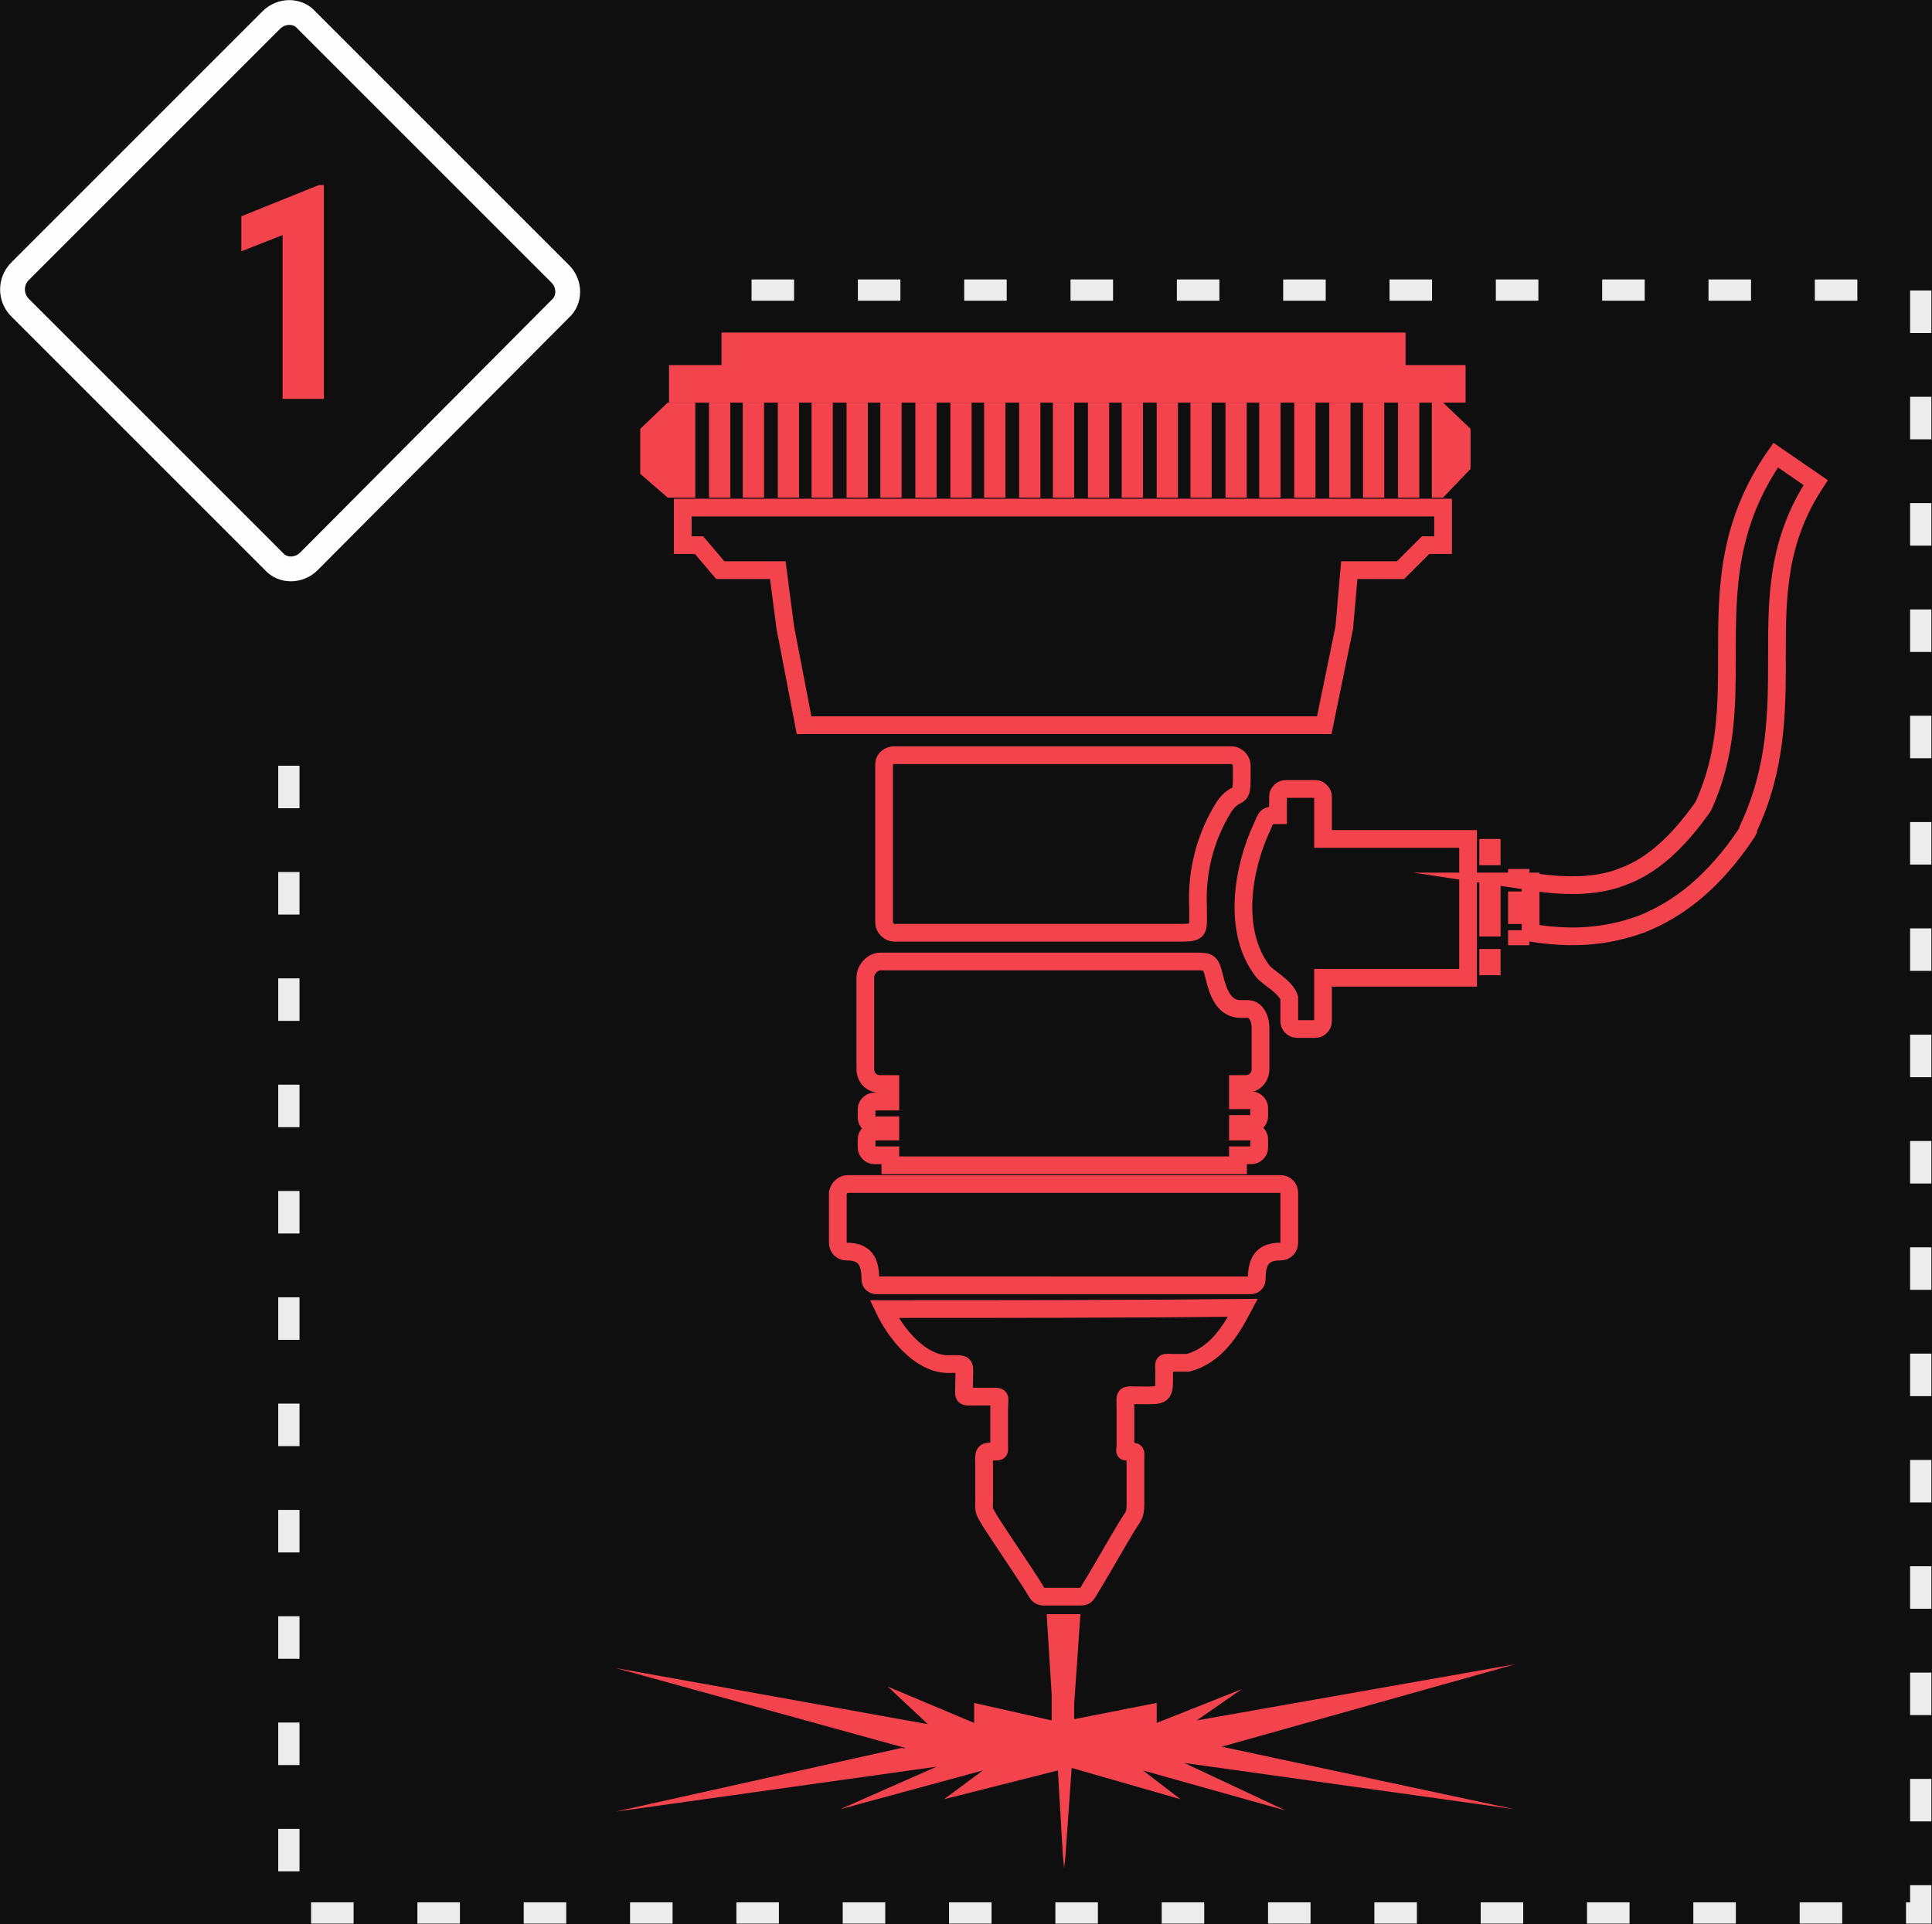 <?xml version="1.0" encoding="utf-8"?>
<!-- Generator: Adobe Illustrator 24.1.0, SVG Export Plug-In . SVG Version: 6.00 Build 0)  -->
<svg version="1.1" id="Слой_1" xmlns="http://www.w3.org/2000/svg" xmlns:xlink="http://www.w3.org/1999/xlink" x="0px" y="0px"
	 viewBox="0 0 154.5 153.9" style="enable-background:new 0 0 154.5 153.9;" xml:space="preserve">
<rect x="0" y="0" width="154.5" height="153.9" fill="#333333" stroke="none"/>
<style type="text/css">
	.st0{fill-rule:evenodd;clip-rule:evenodd;fill:#100F10;stroke:#201600;stroke-width:0.567;stroke-miterlimit:22.926;}
	.st1{fill:#E9ECEB;}
	.st2{fill:#E2E2E2;}
	.st3{fill:none;stroke:#E2E2E2;stroke-width:1.417;stroke-miterlimit:22.926;}
	.st4{fill-rule:evenodd;clip-rule:evenodd;fill:#FFFFFF;}
	.st5{fill:#FFFFFF;}
	.st6{fill:none;stroke:#FFFEFF;stroke-width:2.835;stroke-miterlimit:22.926;}
	.st7{fill:none;stroke:#ECECEC;stroke-width:1.701;stroke-miterlimit:22.926;stroke-dasharray:3.401,5.102;}
	.st8{fill-rule:evenodd;clip-rule:evenodd;fill:#E61C21;stroke:#FFFEFF;stroke-width:1.984;stroke-miterlimit:22.926;}
	.st9{fill:#FFFEFF;}
	.st10{fill-rule:evenodd;clip-rule:evenodd;fill:#E2E2E2;}
	.st11{fill-rule:evenodd;clip-rule:evenodd;fill:none;stroke:#FFFEFF;stroke-width:1.984;stroke-miterlimit:22.926;}
	.st12{fill:#F3444E;}
	.st13{fill-rule:evenodd;clip-rule:evenodd;fill:#F3444E;}
	.st14{fill:none;stroke:#F3444E;stroke-width:1.417;stroke-miterlimit:22.926;}
	.st15{fill-rule:evenodd;clip-rule:evenodd;fill:#F3444E;stroke:#F3444E;stroke-width:1.417;stroke-miterlimit:22.926;}
	.st16{fill-rule:evenodd;clip-rule:evenodd;fill:#F3444E;stroke:#F3444E;stroke-width:0.567;stroke-miterlimit:22.926;}
	.st17{fill:#DC7D43;}
	.st18{fill:none;stroke:#201600;stroke-width:0.567;stroke-miterlimit:22.926;}
	.st19{fill:none;stroke:#201600;stroke-width:0.216;stroke-miterlimit:22.926;}
	.st20{fill:none;stroke:#FFFFFF;stroke-width:1.417;stroke-miterlimit:22.926;}
	.st21{fill:none;stroke:#E2E2E2;stroke-width:1.417;stroke-miterlimit:22.926;}
	.st22{fill-rule:evenodd;clip-rule:evenodd;fill:#E2E2E2;stroke:#E2E2E2;stroke-width:1.417;stroke-miterlimit:22.926;}
	.st23{fill:none;stroke:#E2E2E2;stroke-width:1.417;stroke-miterlimit:22.926;}
	.st24{fill:none;stroke:#E2E2E2;stroke-width:1.418;stroke-miterlimit:22.926;}
	.st25{fill:none;stroke:#E2E2E2;stroke-width:1.417;stroke-linecap:round;stroke-linejoin:round;stroke-miterlimit:10;}
	.st26{fill:none;stroke:#E2E2E2;stroke-width:1.342;stroke-linecap:round;stroke-linejoin:round;stroke-miterlimit:10;}
	.st27{fill:none;stroke:#D24A43;stroke-width:1.417;stroke-linejoin:round;stroke-miterlimit:10;}
	.st28{fill:none;stroke:#D24A43;stroke-width:1.417;stroke-linejoin:round;stroke-miterlimit:22.926;}
	.st29{fill:none;stroke:#D24A43;stroke-width:1.417;stroke-linecap:round;stroke-linejoin:round;stroke-miterlimit:10;}
	.st30{fill:none;stroke:#D24A43;stroke-width:1.417;stroke-miterlimit:22.926;}
	.st31{fill-rule:evenodd;clip-rule:evenodd;fill:#E61C21;}
	.st32{fill:none;stroke:#FFFFFF;stroke-width:1.549;stroke-linecap:round;stroke-linejoin:round;stroke-miterlimit:10;}
	.st33{fill:none;stroke:#FFFFFF;stroke-width:1.402;stroke-linecap:round;stroke-linejoin:round;stroke-miterlimit:10;}
	.st34{fill:none;stroke:#FFFFFF;stroke-width:1.752;stroke-linecap:round;stroke-linejoin:round;stroke-miterlimit:10;}
	.st35{fill:none;stroke:#FFFFFF;stroke-width:1.701;stroke-miterlimit:22.926;}
	.st36{fill:none;stroke:#FFFFFF;stroke-width:1.546;stroke-linecap:round;stroke-linejoin:round;stroke-miterlimit:10;}
	.st37{fill:none;stroke:#FFFFFF;stroke-width:1.417;stroke-linecap:round;stroke-linejoin:round;stroke-miterlimit:10;}
	.st38{fill:none;stroke:#FFFFFF;stroke-width:1.516;stroke-linecap:round;stroke-linejoin:round;stroke-miterlimit:10;}
	.st39{fill:none;stroke:#B6B8BD;stroke-width:1.417;stroke-miterlimit:22.926;}
	.st40{fill:none;stroke:#B6B8BD;stroke-width:1.417;stroke-linecap:round;stroke-linejoin:round;stroke-miterlimit:10;}
	.st41{fill:none;stroke:#B6B8BD;stroke-width:1.518;stroke-linecap:round;stroke-linejoin:round;stroke-miterlimit:10;}
	.st42{fill-rule:evenodd;clip-rule:evenodd;fill:#FFFEFF;}
	.st43{fill:#E62A13;}
	.st44{fill:none;stroke:#E62A13;stroke-width:1.486;stroke-linecap:round;stroke-linejoin:round;stroke-miterlimit:10;}
	.st45{fill:none;stroke:#E62A13;stroke-width:1.412;stroke-linecap:round;stroke-linejoin:round;stroke-miterlimit:10;}
	.st46{fill:none;stroke:#E62A13;stroke-width:1.417;stroke-miterlimit:22.926;}
	.st47{fill-rule:evenodd;clip-rule:evenodd;fill:#E62A13;}
	.st48{fill:none;stroke:#E61C21;stroke-width:1.417;stroke-linecap:round;stroke-linejoin:round;stroke-miterlimit:10;}
	.st49{fill:none;stroke:#E61C21;stroke-width:1.417;stroke-miterlimit:22.926;}
	.st50{fill:none;stroke:#FFFFFF;stroke-width:1.417;stroke-miterlimit:22.926;}
	.st51{fill:none;stroke:#F1444C;stroke-width:1.417;stroke-miterlimit:22.926;}
	.st52{fill-rule:evenodd;clip-rule:evenodd;fill:#FF0000;}
	.st53{fill-rule:evenodd;clip-rule:evenodd;fill:#5C768B;}
	.st54{fill:#D24A43;}
	.st55{fill:none;stroke:#D24A43;stroke-width:2.835;stroke-miterlimit:22.926;}
	.st56{fill-rule:evenodd;clip-rule:evenodd;fill:#D24A43;}
</style>
<polygon class="st0" points="-17.2,1653.2 -17.2,-566.6 2123.6,-566.6 2123.6,1653.2 -17.2,1653.2 "/>
<g>
	<polyline class="st7" points="60.1,23.2 153.6,23.2 153.6,153 23.1,153 23.1,57.6 	"/>
	<path class="st11" d="M1.6,21.7L21.7,1.6c0.8-0.8,2.1-0.8,2.8,0l20.3,20.3c0.8,0.8,0.8,2.1,0,2.8L24.7,44.9c-0.8,0.8-2.1,0.8-2.8,0
		L1.6,24.6C0.8,23.8,0.8,22.5,1.6,21.7L1.6,21.7z"/>
	<polygon class="st12" points="25.9,31.9 22.6,31.9 22.6,18.8 19.3,20.1 19.3,17.3 25.5,14.8 25.9,14.8 25.9,31.9 	"/>
	<g>
		<polygon class="st13" points="57.7,26.6 112.4,26.6 112.4,29.2 117.2,29.2 117.2,32.2 53.5,32.2 53.5,29.2 57.7,29.2 57.7,26.6 		
			"/>
		<path class="st13" d="M53.4,32.2l-2.2,2.1l0,3.6l2.2,1.9h2.2v-7.6H53.4L53.4,32.2z M56.7,39.8h1.7v-7.6h-1.7V39.8L56.7,39.8z
			 M59.4,39.8h1.7v-7.6h-1.7V39.8L59.4,39.8z M62.2,39.8h1.7v-7.6h-1.7V39.8L62.2,39.8z M64.9,39.8h1.7v-7.6h-1.7V39.8L64.9,39.8z
			 M67.7,39.8h1.7v-7.6h-1.7V39.8L67.7,39.8z M70.4,39.8h1.7v-7.6h-1.7V39.8L70.4,39.8z M73.2,39.8h1.7v-7.6h-1.7V39.8L73.2,39.8z
			 M76,39.8h1.7v-7.6H76V39.8L76,39.8z M78.7,39.8h1.7v-7.6h-1.7V39.8L78.7,39.8z M81.5,39.8h1.7v-7.6h-1.7V39.8L81.5,39.8z
			 M84.2,39.8h1.7v-7.6h-1.7V39.8L84.2,39.8z M87,39.8h1.7v-7.6H87V39.8L87,39.8z M89.7,39.8h1.7v-7.6h-1.7V39.8L89.7,39.8z
			 M92.5,39.8h1.7v-7.6h-1.7V39.8L92.5,39.8z M95.2,39.8h1.7v-7.6h-1.7V39.8L95.2,39.8z M98,39.8h1.7v-7.6H98V39.8L98,39.8z
			 M100.7,39.8h1.7v-7.6h-1.7V39.8L100.7,39.8z M103.5,39.8h1.7v-7.6h-1.7V39.8L103.5,39.8z M106.3,39.8h1.7v-7.6h-1.7V39.8
			L106.3,39.8z M109,39.8h1.7v-7.6H109V39.8L109,39.8z M111.8,39.8h1.7v-7.6h-1.7V39.8L111.8,39.8z M114.5,39.8h0.9l2.2-2.3l0-3.2
			l-2.2-2.1h-0.9V39.8L114.5,39.8z"/>
		<path class="st14" d="M55.9,43.6l1.7,2h4.6l0.6,4.6l1.5,7.8h41.6l1.6-7.8l0.4-4.6h4.1l2-2h1.4v-3H54.6v3H55.9L55.9,43.6z
			 M67.8,94.7h34.6c0.4,0,0.7,0.3,0.7,0.7v4c0,0.4-0.3,0.7-0.7,0.7c-1.4,0-1.9,0.7-1.9,2.2c0,0.3-0.2,0.5-0.5,0.5H70.1
			c-0.3,0-0.5-0.2-0.5-0.5c0-1.5-0.5-2.2-1.9-2.2c-0.4,0-0.7-0.3-0.7-0.7v-4C67.1,95,67.4,94.7,67.8,94.7L67.8,94.7z M70.7,104.7
			c0.9,1.9,2.8,4.3,5,4.4c1.7,0,1.4-0.2,1.4,1.6c0,1.1-0.2,1,0.9,1c0.3,0,0.7,0,1,0c1.2,0,0.9-0.1,0.9,1.1c0,0.9,0,1.9,0,2.8
			c0,0.5,0.1,0.5-0.4,0.5c-0.1,0-0.3,0-0.4,0c-0.5,0-0.4,0.4-0.4,1.1c0,0.9,0,1.8,0,2.6c0,1.1-0.1,0.9,0.5,1.9
			c1.1,1.7,2.2,3.3,3.3,5c0.7,1.1,0.4,1,1.7,1c0.5,0,1.1,0,1.6,0c1.2,0,0.9,0.1,1.6-1c0.9-1.5,1.8-3.1,2.7-4.6
			c0.7-1.1,0.7-0.9,0.7-2.2c0-1.1,0-2.1,0-3.2c0-0.6,0.1-0.6-0.4-0.6c-0.6,0-0.4,0.1-0.4-0.6c0-0.9,0-1.8,0-2.8
			c0-1.3-0.2-1.1,1.2-1.1c1.9,0,1.9,0.1,1.9-1.7c0-1.1-0.2-0.9,0.9-0.9c0.3,0,0.7,0,1,0c2.2-0.6,3.4-2.5,4.4-4.4
			C89.7,104.7,80.2,104.7,70.7,104.7L70.7,104.7z M71.5,60.4h27c0.4,0,0.8,0.4,0.8,0.8c0,0.4,0,0.8,0,1.2c0,1.7-0.4,0.7-1.4,2.1
			c-1.5,2.4-2.2,5.1-2.1,7.9c0,2.3,0.3,2.2-2,2.2H71.5c-0.4,0-0.8-0.4-0.8-0.8V61.1C70.7,60.7,71.1,60.4,71.5,60.4L71.5,60.4z
			 M70.4,76.9h25.1c1.2,0,1.3,0,1.6,1.2c0.3,1.3,0.8,2.6,2.1,2.6c0.2,0,0.4,0,0.6,0c0.6,0,1,0.7,1,1.5v3.3c0,0.7-0.5,1.2-1.2,1.2
			h-0.6V88h1.1c0.3,0,0.6,0.3,0.6,0.6v0.7c0,0.3-0.3,0.6-0.6,0.6h-1.1v0.6h1.1c0.3,0,0.6,0.3,0.6,0.6v0.7c0,0.3-0.3,0.6-0.6,0.6
			h-1.1v0.8H71.2v-0.8h-1.3c-0.3,0-0.6-0.3-0.6-0.6v-0.7c0-0.3,0.3-0.6,0.6-0.6h1.3V90h-1.3c-0.3,0-0.6-0.3-0.6-0.6v-0.7
			c0-0.3,0.3-0.6,0.6-0.6h1.3v-1.4h-0.8c-0.7,0-1.2-0.5-1.2-1.2v-7.3C69.2,77.5,69.8,76.9,70.4,76.9L70.4,76.9z M100.9,66.2
			c-1.5,3.2-2.4,8.3,0.1,11.5c0.4,0.5,1.8,1.2,2.1,2.1v1.9c0,0.3,0.3,0.6,0.6,0.6h1.5c0.3,0,0.6-0.3,0.6-0.6v-3.5h11.6V67.1h-11.6
			v-3.4c0-0.3-0.3-0.6-0.6-0.6h-2.4c-0.3,0-0.6,0.3-0.6,0.6v1.5C101.2,65.2,101.3,65.3,100.9,66.2L100.9,66.2z"/>
		<path class="st13" d="M118.3,75.9h1.7V78h-1.7V75.9L118.3,75.9z M118.3,70.2h1.7v4.7h-1.7V70.2L118.3,70.2z M118.3,67.1h1.7v2.1
			h-1.7V67.1L118.3,67.1z"/>
		<path class="st13" d="M120.6,74.4h1.7v1.2h-1.7V74.4L120.6,74.4z M120.6,69.5h1.7v1.2h-1.7V69.5L120.6,69.5z M120.6,71.3h1.7v2.6
			h-1.7V71.3L120.6,71.3z"/>
		<path class="st14" d="M122.3,70.5c2.6,0.4,5.3,0.5,7.5-0.4c2.2-0.8,4.3-2.6,6.4-5.6c1.9-4.1,1.9-8.1,1.9-12c0-5.3,0-10.5,3.9-16.1
			l3.2,2.2c-3.1,4.7-3.1,9.2-3.1,13.9c0,4.4,0,8.9-2.3,13.8l0,0.1l-0.1,0.2c-2.6,3.9-5.4,6.1-8.4,7.3c-3,1.1-5.8,1.2-8.9,0.7V70.5
			L122.3,70.5z"/>
		<path class="st13" d="M83.7,129.1l0.4,6.4v2.1l-6.2-1.4v1.6l-6.9-2.9l3.2,3l-25-4.5l23.2,6.4c-0.2,0.1-0.1,0-0.3,0l-22.9,5.1
			l25.7-3.6l-7.7,3.4l11.4-3.1l-3.1,2.3l9.1-2.3l0.4,6.9l0.1,0.9l0.1-0.9l0.5-7.1l8.7,2.5l-3-2.3l11.4,3.2l-8.1-3.8l26.4,3.7
			l-23.4-5l23.5-6.6l-25.5,4.5l3.6-2.5l-6.8,2.7v-1.6l-6.6,1.3v-1.2l0.5-7.2L83.7,129.1L83.7,129.1z"/>
	</g>
</g>
</svg>
